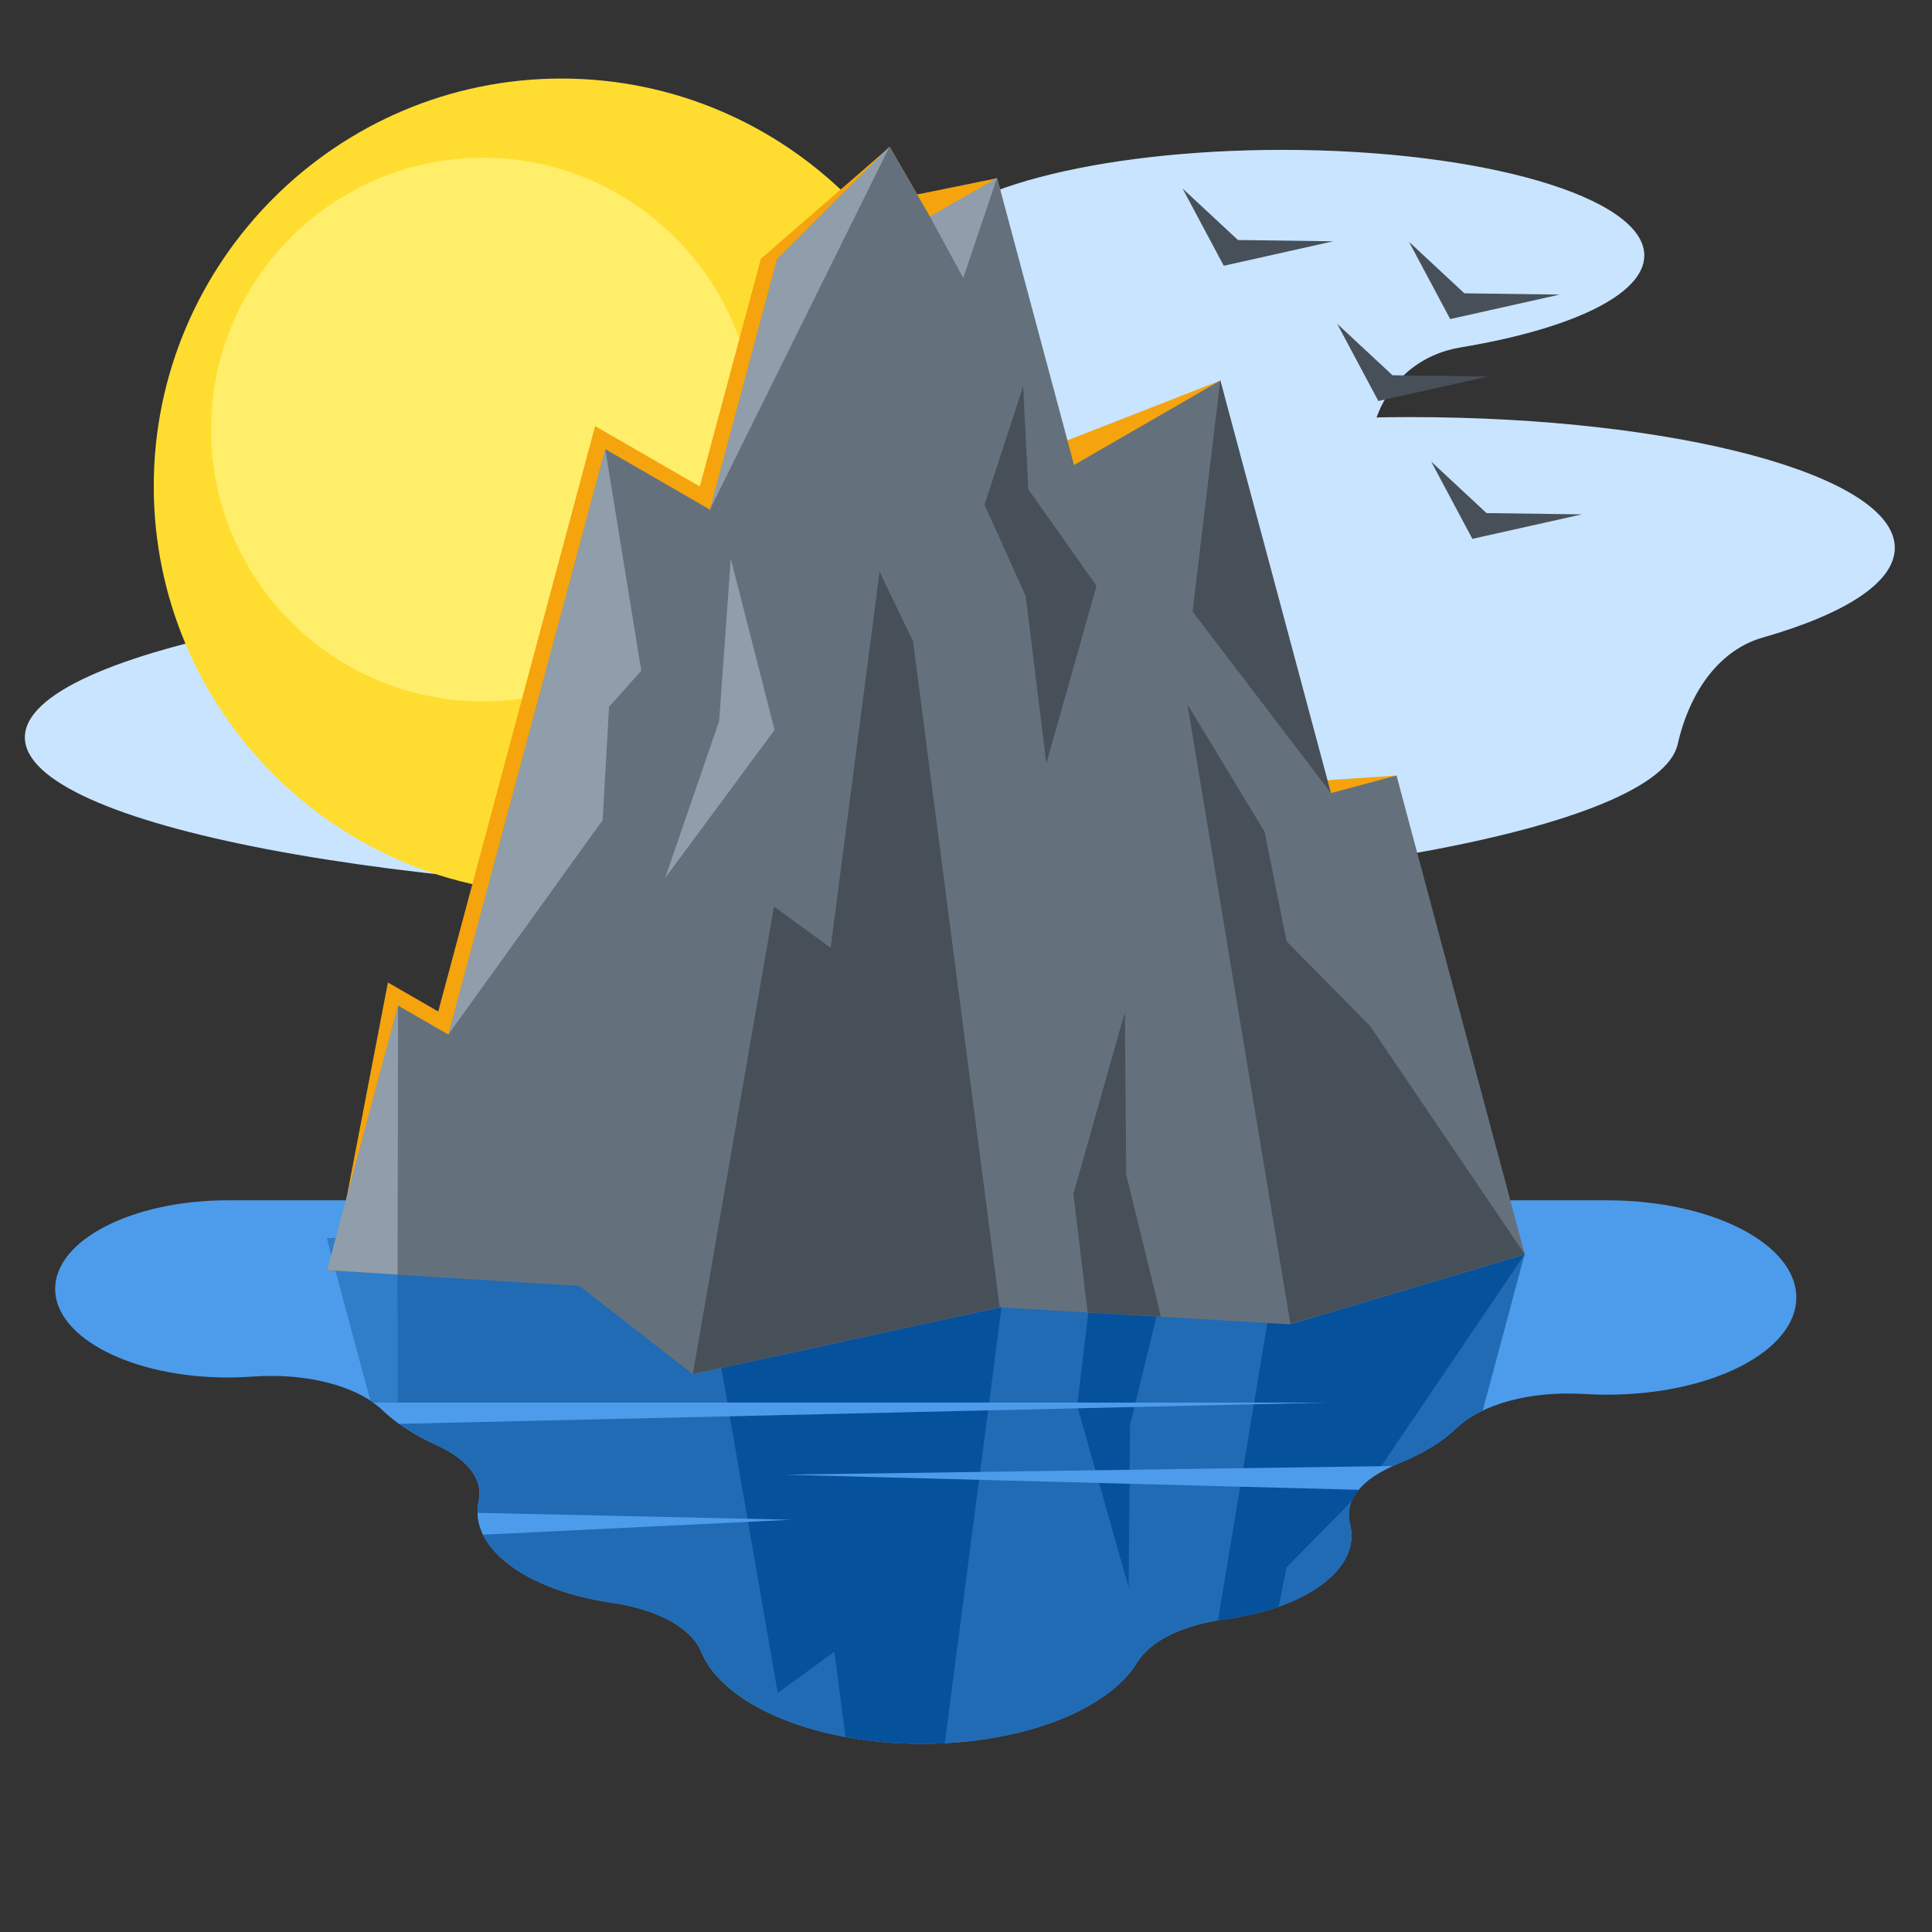 <?xml version="1.0" encoding="UTF-8" standalone="no"?>
<!-- Created with Inkscape (http://www.inkscape.org/) -->

<svg
   version="1.1"
   id="svg1"
   width="880"
   height="880"
   viewBox="0 0 880 880"
   sodipodi:docname="ridge-in-the-sea.svg"
   inkscape:version="1.3.2 (091e20e, 2023-11-25, custom)"
   xmlns:inkscape="http://www.inkscape.org/namespaces/inkscape"
   xmlns:sodipodi="http://sodipodi.sourceforge.net/DTD/sodipodi-0.dtd"
   xmlns="http://www.w3.org/2000/svg"
   xmlns:svg="http://www.w3.org/2000/svg">
  <rect x="0" y="0" width="880" height="880" fill="#333333" stroke="none"/>
  <defs
     id="defs1">
    <clipPath
       clipPathUnits="userSpaceOnUse"
       id="clipPath3">
      <path
         d="M 0,660 H 660 V 0 H 0 Z"
         transform="translate(-470.428,-517.869)"
         id="path3" />
    </clipPath>
    <clipPath
       clipPathUnits="userSpaceOnUse"
       id="clipPath5">
      <path
         d="M 0,660 H 660 V 0 H 0 Z"
         transform="translate(-481.713,-517.515)"
         id="path5" />
    </clipPath>
    <clipPath
       clipPathUnits="userSpaceOnUse"
       id="clipPath7">
      <path
         d="M 0,660 H 660 V 0 H 0 Z"
         transform="translate(-77.792,-249.957)"
         id="path7" />
    </clipPath>
    <clipPath
       clipPathUnits="userSpaceOnUse"
       id="clipPath9">
      <path
         d="M 0,660 H 660 V 0 H 0 Z"
         transform="translate(-191.805,-354.604)"
         id="path9" />
    </clipPath>
    <clipPath
       clipPathUnits="userSpaceOnUse"
       id="clipPath11">
      <path
         d="M 0,660 H 660 V 0 H 0 Z"
         transform="translate(-164.977,-420.365)"
         id="path11" />
    </clipPath>
    <clipPath
       clipPathUnits="userSpaceOnUse"
       id="clipPath13">
      <path
         d="M 0,660 H 660 V 0 H 0 Z"
         transform="translate(-517.378,-239.396)"
         id="path13" />
    </clipPath>
    <clipPath
       clipPathUnits="userSpaceOnUse"
       id="clipPath15">
      <path
         d="M 0,660 H 660 V 0 H 0 Z"
         transform="translate(-207.785,-249.957)"
         id="path15" />
    </clipPath>
    <clipPath
       clipPathUnits="userSpaceOnUse"
       id="clipPath17">
      <path
         d="M 0,660 H 660 V 0 H 0 Z"
         transform="translate(-135.893,-173.93)"
         id="path17" />
    </clipPath>
    <clipPath
       clipPathUnits="userSpaceOnUse"
       id="clipPath19">
      <path
         d="M 0,660 H 660 V 0 H 0 Z"
         transform="translate(-397.852,-221.746)"
         id="path19" />
    </clipPath>
    <clipPath
       clipPathUnits="userSpaceOnUse"
       id="clipPath21">
      <path
         d="M 0,660 H 660 V 0 H 0 Z"
         transform="translate(-520.899,-231.475)"
         id="path21" />
    </clipPath>
    <clipPath
       clipPathUnits="userSpaceOnUse"
       id="clipPath23">
      <path
         d="M 0,660 H 660 V 0 H 0 Z"
         transform="translate(-350.4,-456.342)"
         id="path23" />
    </clipPath>
    <clipPath
       clipPathUnits="userSpaceOnUse"
       id="clipPath25">
      <path
         d="M 0,660 H 660 V 0 H 0 Z"
         transform="translate(-416.856,-530.078)"
         id="path25" />
    </clipPath>
    <clipPath
       clipPathUnits="userSpaceOnUse"
       id="clipPath27">
      <path
         d="M 0,660 H 660 V 0 H 0 Z"
         transform="translate(-303.887,-609.898)"
         id="path27" />
    </clipPath>
    <clipPath
       clipPathUnits="userSpaceOnUse"
       id="clipPath29">
      <path
         d="M 0,660 H 660 V 0 H 0 Z"
         transform="translate(-136.358,-173.591)"
         id="path29" />
    </clipPath>
    <clipPath
       clipPathUnits="userSpaceOnUse"
       id="clipPath31">
      <path
         d="M 0,660 H 660 V 0 H 0 Z"
         transform="translate(-418.056,-569.212)"
         id="path31" />
    </clipPath>
    <clipPath
       clipPathUnits="userSpaceOnUse"
       id="clipPath33">
      <path
         d="M 0,660 H 660 V 0 H 0 Z"
         transform="translate(-502.986,-475.921)"
         id="path33" />
    </clipPath>
    <clipPath
       clipPathUnits="userSpaceOnUse"
       id="clipPath35">
      <path
         d="M 0,660 H 660 V 0 H 0 Z"
         transform="translate(-470.863,-523.006)"
         id="path35" />
    </clipPath>
    <clipPath
       clipPathUnits="userSpaceOnUse"
       id="clipPath37">
      <path
         d="M 0,660 H 660 V 0 H 0 Z"
         transform="translate(-495.411,-551.002)"
         id="path37" />
    </clipPath>
  </defs>
  <sodipodi:namedview
     id="namedview1"
     pagecolor="#ffffff"
     bordercolor="#000000"
     borderopacity="0.25"
     inkscape:showpageshadow="2"
     inkscape:pageopacity="0.0"
     inkscape:pagecheckerboard="0"
     inkscape:deskcolor="#d1d1d1"
     inkscape:zoom="0.67272727"
     inkscape:cx="439.25676"
     inkscape:cy="440"
     inkscape:window-width="1440"
     inkscape:window-height="830"
     inkscape:window-x="-6"
     inkscape:window-y="-6"
     inkscape:window-maximized="1"
     inkscape:current-layer="g1">
    <inkscape:page
       x="0"
       y="0"
       inkscape:label="1"
       id="page1"
       width="880"
       height="880"
       margin="85.672 16.883 35.68 11.167"
       bleed="0" />
  </sodipodi:namedview>
  <g
     id="g1"
     inkscape:groupmode="layer"
     inkscape:label="1">
    <g
       id="group-MC0">
      <path
         id="path2"
         d="m 0,0 c -6.459,-17.137 -61.832,-30.525 -129.185,-30.525 -71.695,0 -129.815,15.169 -129.815,33.882 0,13.425 29.912,25.025 73.289,30.51 14.331,1.811 25.638,11.002 30.345,24.66 6.277,18.212 58.963,32.429 123.029,32.429 C 35.955,90.956 91.316,74.8 91.316,54.872 91.316,41.407 66.042,29.665 28.582,23.465 15.186,21.249 4.789,12.707 0,0"
         style="fill:#c9e4ff;fill-opacity:1;fill-rule:evenodd;stroke:none"
         transform="matrix(1.333,0,0,-1.333,627.237,189.508)"
         clip-path="url(#clipPath3)" />
      <path
         id="path4"
         d="m 0,0 c 91.473,0 165.625,-20.005 165.625,-44.681 0,-11.873 -17.162,-22.662 -45.158,-30.663 -14.087,-4.026 -24.687,-17.384 -29.053,-36.504 -6.572,-28.732 -130.422,-51.641 -282.239,-51.641 -156.027,0 -282.513,24.197 -282.513,54.045 0,29.758 125.722,53.899 281.101,54.045 11.491,0.009 21.373,6.252 28.974,18.282 C -149.941,-16.042 -81.915,0 0,0"
         style="fill:#c9e4ff;fill-opacity:1;fill-rule:evenodd;stroke:none"
         transform="matrix(1.333,0,0,-1.333,642.284,189.98)"
         clip-path="url(#clipPath5)" />
      <path
         id="path6"
         d="m 0,0 h 471.295 c 35.726,0 64.686,-14.869 64.686,-33.209 0,-18.341 -28.96,-33.21 -64.686,-33.21 -2.628,0 -5.218,0.08 -7.765,0.235 -18.217,1.121 -35.024,-3.373 -43.683,-11.676 -4.931,-4.73 -11.745,-8.863 -19.93,-12.138 -12.579,-5.033 -18.552,-12.538 -16.435,-20.653 0.335,-1.291 0.51,-2.605 0.51,-3.942 0,-13.669 -18.148,-25.163 -42.751,-28.475 -14.953,-2.017 -25.939,-7.392 -30.571,-14.962 -9.817,-16.04 -39.004,-27.673 -73.483,-27.673 -37.03,0 -67.956,13.418 -75.336,31.3 -3.443,8.344 -14.8,14.586 -30.782,16.917 -26.379,3.846 -45.699,16.304 -45.699,31.079 0,1.201 0.128,2.386 0.376,3.552 1.591,7.459 -3.506,14.238 -14.445,19.215 -7.357,3.347 -13.557,7.35 -18.25,11.828 -8.844,8.441 -26.154,12.93 -44.633,11.573 -2.749,-0.201 -5.56,-0.308 -8.418,-0.308 -32.566,0 -58.967,13.555 -58.967,30.275 C -58.967,-13.555 -32.566,0 0,0"
         style="fill:#4d9ceb;fill-opacity:1;fill-rule:evenodd;stroke:none"
         transform="matrix(1.333,0,0,-1.333,103.723,546.724)"
         clip-path="url(#clipPath7)" />
      <path
         id="path8"
         d="m 0,0 c 76.733,0 139.319,62.585 139.319,139.318 0,76.734 -62.586,139.318 -139.319,139.318 -76.734,0 -139.318,-62.584 -139.318,-139.318 C -139.318,62.585 -76.734,0 0,0"
         style="fill:#ffdd30;fill-opacity:1;fill-rule:evenodd;stroke:none"
         transform="matrix(1.333,0,0,-1.333,255.74,407.195)"
         clip-path="url(#clipPath9)" />
      <path
         id="path10"
         d="m 0,0 c 51.17,0 92.906,41.734 92.906,92.905 0,51.172 -41.736,92.906 -92.906,92.906 -51.171,0 -92.906,-41.734 -92.906,-92.906 C -92.906,41.734 -51.171,0 0,0"
         style="fill:#ffee69;fill-opacity:1;fill-rule:evenodd;stroke:none"
         transform="matrix(1.333,0,0,-1.333,219.969,319.514)"
         clip-path="url(#clipPath11)" />
      <path
         id="path12"
         d="m 0,0 -40.323,155.71 -30.344,-2.045 -29.854,137.017 -53.51,-20.94 -22.738,90.082 -27.345,-5.562 -9.377,16.241 -44.039,-38.221 -20.851,-77.814 -35.779,20.658 -53.603,-200.05 -17.191,9.924 -14.303,-74.438 76.206,-21.315 38.797,-30.173 104.864,22.828 99.307,-5.778 z"
         style="fill:#f5a40e;fill-opacity:1;fill-rule:evenodd;stroke:none"
         transform="matrix(1.333,0,0,-1.333,689.837,560.806)"
         clip-path="url(#clipPath13)" />
      <path
         id="path14"
         d="m 0,0 h 131.964 l 1.759,-0.383 6.583,0.383 h 110.819 l 61.989,-18.482 -14.304,-53.38 c -3.516,-1.68 -6.551,-3.692 -8.956,-5.998 -4.931,-4.73 -11.746,-8.863 -19.93,-12.138 -12.579,-5.033 -18.552,-12.538 -16.435,-20.653 0.335,-1.291 0.51,-2.605 0.51,-3.942 0,-13.669 -18.149,-25.163 -42.751,-28.475 -14.953,-2.017 -25.939,-7.392 -30.571,-14.962 -9.817,-16.04 -39.004,-27.673 -73.483,-27.673 -37.031,0 -67.956,13.418 -75.336,31.3 -3.444,8.344 -14.8,14.586 -30.782,16.917 -26.379,3.846 -45.699,16.304 -45.699,31.079 0,1.201 0.127,2.386 0.376,3.552 1.591,7.459 -3.506,14.238 -14.445,19.215 -7.357,3.347 -13.557,7.35 -18.25,11.828 -1.264,1.207 -2.701,2.332 -4.288,3.371 L -96.086,-13 -9.939,-7.73 Z"
         style="fill:#216bb5;fill-opacity:1;fill-rule:evenodd;stroke:none"
         transform="matrix(1.333,0,0,-1.333,277.047,546.724)"
         clip-path="url(#clipPath15)" />
      <path
         id="path16"
         d="m 0,0 c -1.835,1.351 -3.522,2.758 -5.05,4.216 -1.263,1.207 -2.701,2.331 -4.288,3.37 l -14.856,55.441 24.073,1.472 z"
         style="fill:#307dc9;fill-opacity:1;fill-rule:evenodd;stroke:none"
         transform="matrix(1.333,0,0,-1.333,181.191,648.094)"
         clip-path="url(#clipPath17)" />
      <path
         id="path18"
         d="m 0,0 -0.845,-3.701 -11.001,-44.884 v -3.522 l -0.439,-51.926 -17.603,62.049 4.863,40.53 z m -75.112,-157.293 c -2.552,-0.131 -5.141,-0.199 -7.761,-0.199 -9.189,0 -18.003,0.828 -26.173,2.344 l -3.79,29.114 -19.362,-14.081 -27.728,159.741 104.864,-22.828 z M 42.067,28.211 H 61.059 L 123.048,9.729 71.77,-65.939 c -3.855,-2.567 -6.494,-5.486 -7.804,-8.62 L 41.662,-97.205 38.967,-110.68 c -5.346,-1.881 -11.343,-3.311 -17.785,-4.177 -1.003,-0.137 -1.991,-0.288 -2.959,-0.454 z"
         style="fill:#06519c;fill-opacity:1;fill-rule:evenodd;stroke:none"
         transform="matrix(1.333,0,0,-1.333,530.469,584.339)"
         clip-path="url(#clipPath19)" />
      <path
         id="path20"
         d="m 0,0 -43.845,163.631 -22.423,-6.008 -37.775,140.98 -49.988,-28.861 -26.26,98.003 -22.917,-13.231 -13.804,23.91 -38.462,-38.461 -22.907,-85.495 -35.78,20.657 -53.604,-200.05 -17.19,9.926 -24.245,-90.484 86.147,-5.27 38.797,-30.173 104.864,22.827 99.309,-5.779 z"
         style="fill:#64717d;fill-opacity:1;fill-rule:evenodd;stroke:none"
         transform="matrix(1.333,0,0,-1.333,694.533,571.367)"
         clip-path="url(#clipPath21)" />
      <path
         id="path22"
         d="M 0,0 7.041,-57.207 24.204,3.52 0.881,36.524 -0.879,71.728 -14.081,31.243 Z m 46.171,-246.17 -0.844,3.702 -11.003,44.886 v 3.519 l -0.44,51.927 -17.601,-62.048 4.864,-40.53 z m -159.928,-19.623 27.73,159.739 19.36,-14.082 16.724,128.496 11.44,-23.763 29.61,-227.563 z"
         style="fill:#475059;fill-opacity:1;fill-rule:evenodd;stroke:none"
         transform="matrix(1.333,0,0,-1.333,467.201,271.544)"
         clip-path="url(#clipPath23)" />
      <path
         id="path24"
         d="m 0,0 -9.468,-79.017 47.243,-61.962 z m 23.96,-322.481 -35.188,211.781 26.404,-43.565 7.481,-37.406 28.604,-29.041 52.782,-77.891 z"
         style="fill:#475059;fill-opacity:1;fill-rule:evenodd;stroke:none"
         transform="matrix(1.333,0,0,-1.333,555.809,173.23)"
         clip-path="url(#clipPath25)" />
      <path
         id="path26"
         d="m 0,0 -61.369,-123.956 22.908,85.495 z m -150.752,-303.349 52.707,73.224 2.2,38.725 11.002,12.32 -12.306,75.781 z m -17.19,9.926 -0.173,-91.957 -24.073,1.473 z m 113.683,152.627 14.961,-58.526 -37.404,-50.606 18.482,53.686 z m 68.064,116.886 11.366,-20.954 11.55,34.185 z"
         style="fill:#909eab;fill-opacity:1;fill-rule:evenodd;stroke:none"
         transform="matrix(1.333,0,0,-1.333,405.183,66.802)"
         clip-path="url(#clipPath27)" />
      <path
         id="path28"
         d="m 0,0 c -2.015,1.455 -3.86,2.976 -5.516,4.555 -1.004,0.96 -2.119,1.867 -3.332,2.722 h 326.302 z m 28.668,-37.871 c -1.162,2.394 -1.802,4.892 -1.857,7.466 l 107.143,-2.365 z m 310.828,23.458 c -5.201,-2.306 -9.128,-5.066 -11.656,-8.122 l -196.087,5.168 z"
         style="fill:#4d9ceb;fill-opacity:1;fill-rule:evenodd;stroke:none"
         transform="matrix(1.333,0,0,-1.333,181.811,648.546)"
         clip-path="url(#clipPath29)" />
      <path
         id="path30"
         d="M 0,0 37.404,8.361 4.841,8.801 -14.081,26.403 Z"
         style="fill:#475059;fill-opacity:1;fill-rule:evenodd;stroke:none"
         transform="matrix(1.333,0,0,-1.333,557.408,121.051)"
         clip-path="url(#clipPath31)" />
      <path
         id="path32"
         d="M 0,0 37.404,8.361 4.841,8.801 -14.081,26.403 Z"
         style="fill:#475059;fill-opacity:1;fill-rule:evenodd;stroke:none"
         transform="matrix(1.333,0,0,-1.333,670.648,245.439)"
         clip-path="url(#clipPath33)" />
      <path
         id="path34"
         d="M 0,0 37.403,8.361 4.841,8.801 -14.083,26.403 Z"
         style="fill:#475059;fill-opacity:1;fill-rule:evenodd;stroke:none"
         transform="matrix(1.333,0,0,-1.333,627.818,182.658)"
         clip-path="url(#clipPath35)" />
      <path
         id="path36"
         d="M 0,0 37.404,8.361 4.841,8.801 -14.083,26.403 Z"
         style="fill:#475059;fill-opacity:1;fill-rule:evenodd;stroke:none"
         transform="matrix(1.333,0,0,-1.333,660.548,145.331)"
         clip-path="url(#clipPath37)" />
    </g>
  </g>
</svg>
